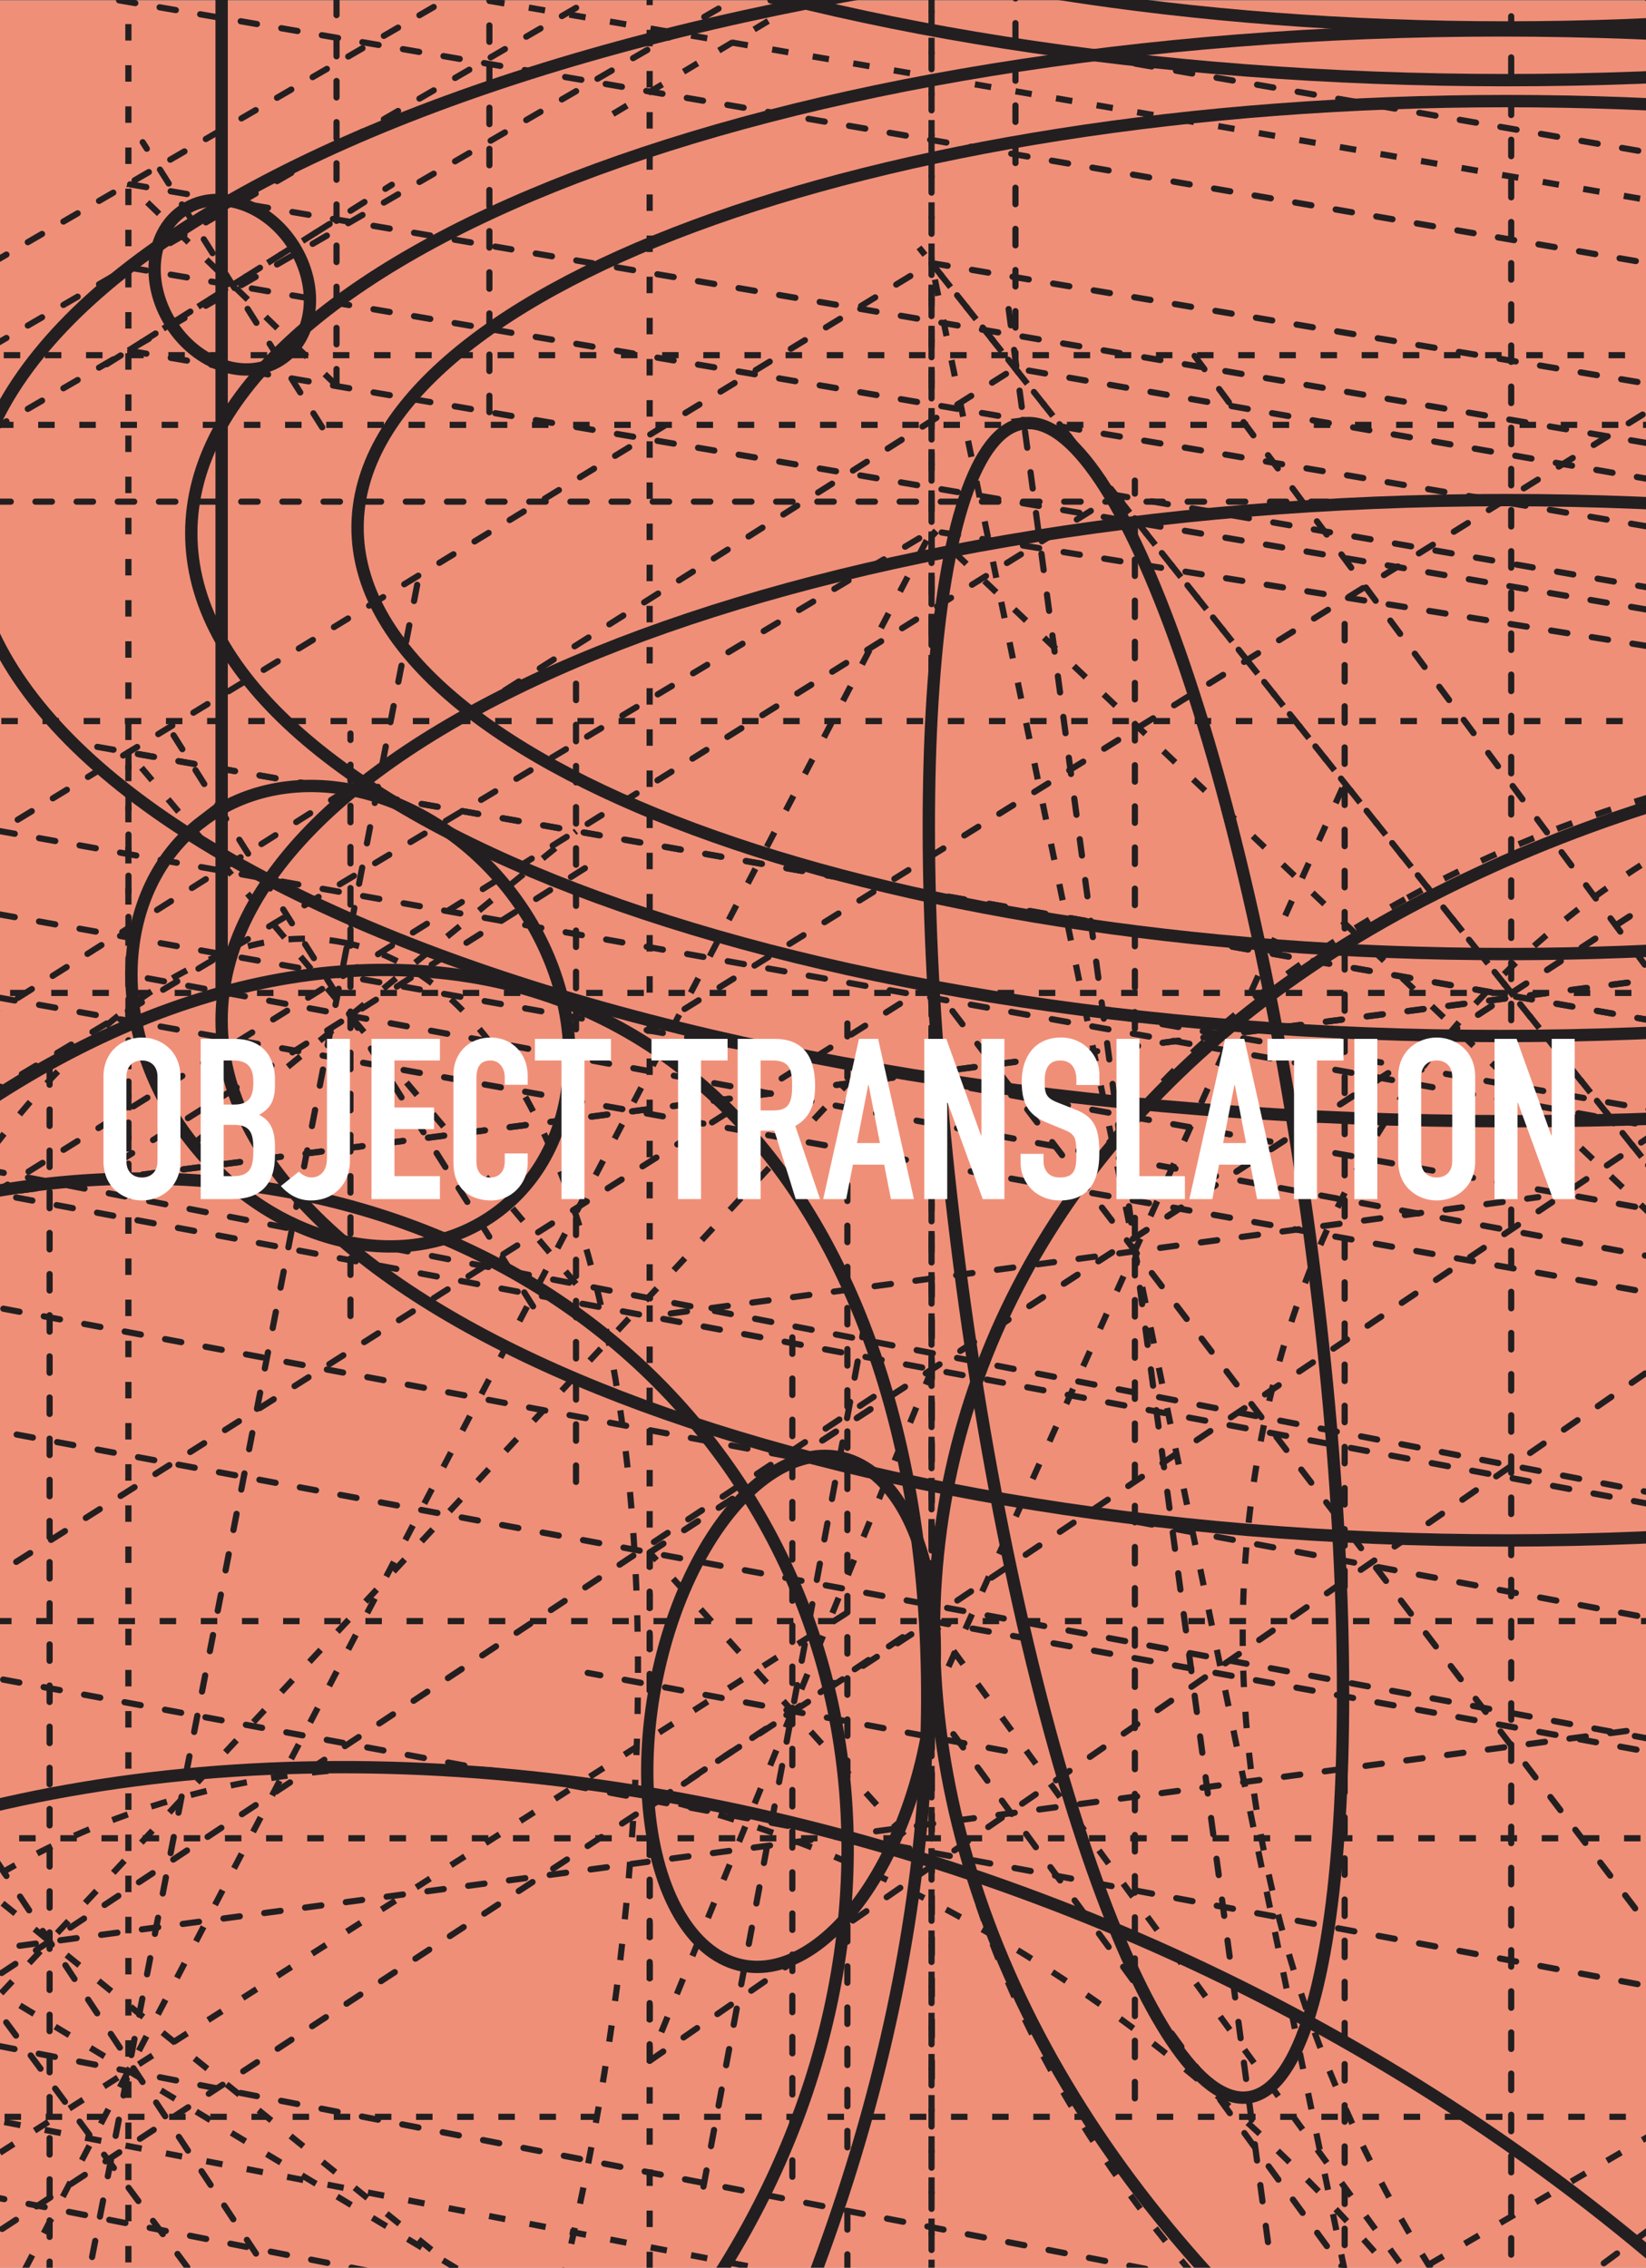 <svg xmlns="http://www.w3.org/2000/svg" xmlns:xlink="http://www.w3.org/1999/xlink" viewBox="0 0 800 1102.251" enable-background="new 0 0 800 1102.251"><rect x="0" y="0" width="800" height="1102.251" fill="#808080" stroke="none"/><defs><path id="1" d="m0 0h800v1102.25h-800z"/><clipPath id="0"><use xlink:href="#1"/></clipPath></defs><path fill="#f08f78" d="m0 .251h800v1102h-800z"/><g clip-path="url(#0)" fill="none" stroke="#231f20" stroke-miterlimit="10"><g stroke-dasharray="8 12" stroke-width="3"><path d="m315.75 3222.5v-4586.63"/><path d="m62.4 3219.7v-4586.62"/><path d="m452.75 2266.35v-3634.04"/><path d="m-662.4 787.96h2724.77"/><path d="m-678.18 172.64h2724.77"/><path d="m1069.21 1632.95l-622.17-852.94"/><path d="m1462.9 1314.69l-1468.17-284.66"/><path stroke-linecap="round" stroke-linejoin="round" d="m1089.75 206.51l-665.75-775.38"/><path d="m297.89 55.41l846.24-506.77"/><path d="m-670.67 893.52h2724.77"/><path d="m-441.44 206.51h2724.77"/><path d="m1071.62 906.89l-624.96-786.63"/><path d="m1473.33 614.08l-1418.71-249.76"/><path d="m-659.34 350.48h2724.77"/><path d="m-657.78 1028.92h2724.77"/><path d="m278.98 1493.15l883.58-620.95"/><path d="m315.74 754.65l794.84-516.02"/><g stroke-linejoin="round" stroke-linecap="round"><path d="m1774.42 709.85l-1321.61-231.7-819.98 517.93 1428.32 281.75z"/><path d="m734.48 2655.91v-3995.95"/></g><path d="m-385.16 1326.77l2226.85-307.37"/><path d="m-367.23 627.37l2196.89-283.97"/><g stroke-linejoin="round" stroke-linecap="round"><path d="m-367.17 1324.25l819.92-536.29 1321.67 241-713.27 592.99z"/><path d="m452.75-1194.36v3304.49"/><path d="m-367.17-72.908l819.92-461.35 1321.67 206.05-713.27 500.85z"/><path d="m-367.17 627.36l819.92-499.49 1321.67 222.61-713.27 543.04z"/><path d="m-3.096 580.02l545.52-339.34 888.76 154.17-476.53 364.9z"/></g><path d="m1532.91 482.63h-1599.59"/><g stroke-linejoin="round" stroke-linecap="round"><path d="m-367.17 747.68l819.98-489.66 1321.61 212.79-713.27 543.03z"/><path d="m-430.46 1373l2272.15-313.11"/><path d="m-367.23 627.37l2196.89-283.97"/><path d="m-367.16 996.12l2141.59-286.27"/><path d="m411.85 1283.76v-786.28"/></g><path d="m-367.23 1364.27l779.13-837.63"/><path d="m411.9 1256.97l-779.13-629.6"/><g stroke-linejoin="round" stroke-linecap="round"><path d="m24.11 1327.28v-817.97"/><path d="m256.73 1295.63l-466.9-706.56"/><path d="m424.62 678.95l-815.7 538.97"/></g></g><path stroke-width="6" d="m359.27 720.53c-107.86-163.24-345.71-196.18-531.25-73.58-185.53 122.6-248.5 354.31-140.64 517.55 107.86 163.19 345.71 196.13 531.25 73.54 185.53-122.56 248.5-354.27 140.64-517.51z"/><g stroke-dasharray="8 12" stroke-width="3"><g stroke-linejoin="round" stroke-linecap="round"><path d="m1069.21 1673.44l-622.17-852.92"/><path d="m1079.67 917.21l-626.92-789.33"/><path d="m735.38 1154.48l449.98-62.948"/><path d="m1061.13 1277.78l-608.32-799.62"/></g><path d="m452.81 828.37l200.71-447.7"/><g stroke-linejoin="round" stroke-linecap="round"><path d="m653.54 1111.29v-814.83"/><path d="m551.58 1019.94v-786.34"/></g><path d="m653.52 1103.61l-200.77-975.73"/><g stroke-linejoin="round" stroke-linecap="round"><path d="m325.97 638.46l421.67-56.56"/><path d="m616.27 1089.81l-126.75-944.83"/><path d="m452.75 828.37v-700.5"/></g></g><path stroke-width="6" d="m497.53 205.8c46.707-6.264 109 170.8 139.15 395.48 30.13 224.68 16.707 411.9-30 418.16-46.709 6.269-109.01-170.79-139.16-395.47-30.14-224.68-16.707-411.9 30.02-418.16z"/><g stroke-dasharray="8 12" stroke-width="3"><g stroke-linejoin="round" stroke-linecap="round"><path d="m1533.22 867.41l-1563.96-303.62"/><path d="m279.96 720.31v-388.59"/><path d="m1473.36 614.09l-1439.24-253.38"/></g><path d="m62.44 581.84l217.56-177.85"/><path d="m280 624.09l-217.56-258.45"/><g stroke-linejoin="round" stroke-linecap="round"><path d="m1436.63 728.22l-1374.27-254.44"/><path d="m170.33 639.68v-283.15"/><path d="m57.47 564.79l235.44-148.21"/><path d="m62.44 365.65v216.2"/><path d="m259.09 634.97l-175.28-278.45"/></g></g><path stroke-width="6" d="m98.25 399.27c43.27-32.944 110.62-17.263 150.43 35.02 39.805 52.29 36.999 121.38-6.261 154.32-43.28 32.945-110.62 17.266-150.43-35.02-39.805-52.29-37-121.38 6.265-154.33z"/><g stroke-dasharray="8 12" stroke-width="3"><g stroke-linejoin="round" stroke-linecap="round"><path d="m488.38 851.02l-202.73-37.883"/><path d="m315.76 1001.64v-246.99"/><path d="m452.92 1009.96v-385.63"/><path d="m315.76 1001.7l794.88-548.86"/><path d="m315.74 754.65l794.84-516.02"/></g><path d="m452.92 907.07l-137.18-152.42"/><path d="m452.92 665.58l-137.16 336.06"/><g stroke-linejoin="round" stroke-linecap="round"><path d="m385.1 1058.06v-415.03"/><path d="m315.74 878.14l794.87-532.47"/><path d="m420.52 642.11l-80.82 432.49"/></g></g><g stroke-width="6"><ellipse transform="matrix(.184-.983.983.184-503.68 1056.64)" cx="384.33" cy="831.57" rx="125.72" ry="67.09"/><path d="m1356.64 495.92c0-139.64-279.57-252.84-624.47-252.84-344.89 0-624.46 113.2-624.46 252.84 0 139.64 279.57 252.84 624.46 252.84 344.9 0 624.47-113.2 624.47-252.84z"/></g><g stroke-dasharray="8 12" stroke-linejoin="round" stroke-linecap="round" stroke-width="3"><path d="m-177.31 602.49l670.62-423.52 1108.2 193.89-594.89 452.15z"/><path d="m493.54 179.25v-667.17"/></g><path stroke-width="6" d="m107.72 482.48v-654.5"/><g stroke-dasharray="8 12" stroke-width="3"><path d="m-255.1-84.32l730.35-426.42 1197.1 196.64-641.95 450.77z"/><path stroke-linecap="round" stroke-linejoin="round" d="m-177.08-95.31l670.62-392.62 1108.13 180.65-595.06 416.99z"/></g><g stroke-width="6"><path d="m1359.76-193.96c0-128.64-280.93-232.92-627.5-232.92-346.56 0-627.48 104.28-627.48 232.92 0 128.64 280.92 232.92 627.48 232.92 346.57 0 627.5-104.28 627.5-232.92z"/><path d="m1290.73-193.96c0-114.49-250.02-207.3-558.48-207.3-308.44 0-558.46 92.81-558.46 207.3 0 114.49 250.02 207.3 558.46 207.3 308.46 0 558.48-92.81 558.48-207.3z"/><path d="m1290.73 256.44c0-114.49-250.02-207.3-558.48-207.3-308.44 0-558.46 92.81-558.46 207.3 0 114.49 250.02 207.3 558.46 207.3 308.46 0 558.48-92.81 558.48-207.3z"/></g><g stroke-dasharray="8 12" stroke-width="3"><g stroke-linejoin="round" stroke-linecap="round"><path d="m237.86 200.35v-490.52"/><path d="m163.56 187.37v-479.9"/><path d="m1832.87 1350.84l-2274.31-442.05"/></g><path d="m-367.17 1830.29l819.98-1572.27"/><path d="m-367.17 747.68l819.92 494.06"/><path d="m-371.09 1282.92l789.66-503.41"/><path stroke-linecap="round" stroke-linejoin="round" d="m202.76 284.28l-285.18 1467.02"/><path d="m166.75 458.06c124.81 24.265 178.27 289.39 119.41 592.18-58.863 302.74-207.76 528.54-332.57 504.27-124.81-24.26-178.27-289.39-119.41-592.13 58.864-302.79 207.76-528.58 332.57-504.32z"/></g><path stroke-width="6" d="m218.2 473.29c202.4 24.04 289.12 286.69 193.65 586.64-95.46 299.91-336.92 523.59-539.32 499.55-202.41-24.04-295.77-234.58-203.01-535.31 111.92-362.93 346.28-574.91 548.69-550.88z"/><g stroke-dasharray="8 12" stroke-width="3"><path d="m-367.17 1830.29l1428.32-816.45"/><path d="m1061.15 2138.55l-1428.32-1390.87"/><path d="m1774.42 1514.2l-1321.62-1256.18"/><path d="m452.75 1241.74l1321.68-770.93"/><g stroke-linejoin="round" stroke-linecap="round"><path d="m1525.71 548.43l-1838.03 1358.82"/><path d="m-211 693.54l1093.81 1479.32"/><path d="m580.62 173l1091.58 1476.33"/></g><path d="m-32.92 932.44c209.03-154.37 542.35-57.651 744.48 216.03 202.17 273.64 196.57 620.65-12.506 775.02-209.04 154.37-542.35 57.652-744.48-216.03-202.13-273.69-196.53-620.65 12.502-775.03z"/></g><path stroke-width="6" d="m-149.31 932.81c283.72-155.13 736.14-57.936 1010.55 217.1 274.35 274.99 266.74 623.72-16.973 778.86-283.77 155.14-736.19 57.938-1010.55-217.1-274.35-275.04-266.75-623.72 16.97-778.85z"/><path stroke-width="3" stroke-dasharray="8 12" d="m774.46 436.38c204.85-151.29 513.47-80.904 689.32 157.21 175.85 238.11 152.34 553.78-52.5 705.02-204.85 151.29-513.47 80.902-689.36-157.16-175.86-238.11-152.36-553.77 52.54-705.07z"/><path stroke-width="6" d="m685.03 441.08c277.76-148.47 650.91-96.75 884.31 141.69 295.42 301.81 256.78 585.65-20.932 734.08-277.71 148.46-696.12 49.801-934.56-183.83-238.42-233.68-206.55-543.47 71.18-691.94z"/><g stroke-dasharray="8 12" stroke-width="3"><path d="m684.12 436.38c276.66-151.29 693.41-80.904 930.87 157.21 237.46 238.11 205.71 553.78-70.898 705.02-276.62 151.29-693.37 80.902-930.87-157.16-237.48-238.11-205.74-553.77 70.9-705.07z"/><g stroke-linejoin="round" stroke-linecap="round"><path d="m1431.47 363.5l-1369.12-233.52"/><path d="m315.74 500.98l794.84-493.18"/><path d="m-367.17 378.86l819.92-475.17 1321.67 209.1-713.27 521.42z"/><path d="M-367.17 338.35 452.75-136.83 1774.42 72.28 1061.15 593.7z"/><path d="M-367.17 419.38 452.75-55.8 1774.42 153.31 1061.15 674.73z"/><path d="m-302.77 243.84h2128.38"/></g></g><g stroke-width="6"><path d="m1482.91 257.46c0-158.79-335.26-287.53-748.86-287.53-413.59 0-748.85 128.73-748.85 287.53 0 158.79 335.26 287.53 748.85 287.53 413.6-0 748.86-128.73 748.86-287.53z"/><path d="m1366.02 259.18c0-134.97-284.96-244.4-636.53-244.4-351.56 0-636.52 109.42-636.52 244.4 0 134.98 284.97 244.4 636.52 244.4 351.57-0 636.53-109.42 636.53-244.4z"/></g><g stroke-dasharray="8 12" stroke-linejoin="round" stroke-linecap="round" stroke-width="3"><path d="m1431.47 322.97l-1369.12-233.52"/><path d="m1431.51 403.94l-1369.12-233.52"/><path d="m156.59 207.69l-87.22-138.56"/><path d="m51.891 177.03l138.56-87.23"/></g><ellipse transform="matrix(-.533-.846.846-.533 56.03 307.7)" stroke-width="6" cx="112.96" cy="138.38" rx="43.33" ry="35.3"/><g stroke-dasharray="8 12" stroke-width="3"><path d="m62.4 170.42l101.16-63.704"/><path d="m163.56 187.37l-101.2-97.92"/></g></g><g fill="#fff"><path d="m50.29 523.34c0-12.689 9.626-19.03 18.706-19.03 9.08 0 18.706 6.344 18.706 19.03v41.13c0 12.689-9.626 19.03-18.706 19.03-9.08 0-18.706-6.345-18.706-19.03v-41.13m11.158 41.13c0 5.36 3.501 7.876 7.548 7.876s7.548-2.516 7.548-7.876v-41.13c0-5.36-3.5-7.876-7.548-7.876s-7.548 2.516-7.548 7.876v41.13"/><path d="m97.54 504.96h16.299c14.439 0 19.8 9.517 19.8 19.69v2.844c0 8.314-2.735 11.376-7.657 14.439 5.25 2.516 7.657 7.22 7.657 15.315v4.375c0 13.564-6.454 21.22-20.894 21.22h-15.205v-77.885m11.158 31.942h5.03c7.438 0 9.408-3.829 9.408-10.939 0-6.892-2.516-10.501-9.845-10.501h-4.594v21.44zm0 34.786h4.813c8.97 0 9.626-5.47 9.626-13.13 0-7.767-1.422-11.814-9.517-11.814h-4.922v24.941"/><path d="m170.07 564.47c0 10.283-7.11 19.03-19.03 19.03-7.11 0-11.814-3.938-14.549-7l8.751-7c1.531 1.532 3.829 2.844 6.126 2.844 2.734 0 7.548-1.641 7.548-9.408v-57.977h11.158v59.51"/><path d="m180.57 504.96h33.25v10.501h-22.1v22.862h19.252v10.501h-19.252v22.863h22.1v11.158h-33.25v-77.885"/><path d="m256.48 565.46c0 9.626-7.767 18.05-17.721 18.05-8.533 0-18.378-4.157-18.378-18.377v-42.881c0-10.173 7.329-17.94 18.16-17.94 10.282 0 17.94 7.767 17.94 18.596v4.375h-11.158v-3.719c0-4.375-2.625-8.095-6.892-8.095-5.579 0-6.891 3.829-6.891 9.08v39.818c0 4.485 1.75 7.985 6.782 7.985 3.063 0 7-1.75 7-7.876v-3.829h11.158v4.815"/><path d="m272.89 515.46h-12.908v-10.501h36.974v10.501h-12.908v67.38h-11.158v-67.38"/><path d="m329.55 515.46h-12.908v-10.501h36.974v10.501h-12.908v67.38h-11.158v-67.38"/><path d="m358.53 504.96h17.94c13.236 0 19.69 7.767 19.69 22.862 0 8.97-2.516 15.534-9.626 19.472l12.03 35.552h-11.814l-10.392-33.25h-6.673v33.25h-11.158v-77.886m11.157 34.786h6.344c7.767 0 8.97-4.376 8.97-12.143 0-7.876-1.313-12.142-9.517-12.142h-5.797v24.285"/><path d="m417.49 504.96h9.299l17.393 77.886h-11.158l-3.281-16.737h-15.205l-3.282 16.737h-11.158l17.392-77.886m4.704 22.425h-.219l-5.47 28.22h11.158l-5.469-28.22"/><path d="m449.21 504.96h10.72l16.847 46.928h.219v-46.928h11.158v77.886h-10.502l-17.06-46.819h-.219v46.819h-11.158v-77.886"/><path d="m534.31 527.39h-11.157v-2.516c0-5.141-2.188-9.407-7.877-9.407-6.125 0-7.548 4.922-7.548 10.06 0 6.02.547 8.095 6.345 10.392l8.532 3.391c9.846 3.719 11.705 9.954 11.705 21.331 0 13.13-4.813 22.862-19.253 22.862-10.829 0-19.03-7.985-19.03-18.487v-4.157h11.157v3.5c0 4.047 2.188 7.985 7.876 7.985 7.548 0 8.096-4.485 8.096-11.595 0-8.314-.985-9.626-6.454-11.814l-7.985-3.282c-9.627-3.938-12.143-10.283-12.143-20.02 0-11.814 6.345-21.331 19.14-21.331 11.157 0 18.596 8.97 18.596 17.612v5.47z"/><path d="m542.63 504.96h11.157v66.728h22.1v11.158h-33.25v-77.886"/><path d="m595.46 504.96h9.298l17.394 77.886h-11.158l-3.281-16.737h-15.206l-3.281 16.737h-11.158l17.392-77.886m4.703 22.425h-.219l-5.469 28.22h11.157l-5.469-28.22"/><path d="m628.93 515.46h-12.908v-10.501h36.974v10.501h-12.908v67.38h-11.157v-67.38"/><path d="m658.25 504.96h11.157v77.886h-11.157v-77.886"/><path d="m679.57 523.34c0-12.689 9.627-19.03 18.706-19.03s18.706 6.344 18.706 19.03v41.13c0 12.689-9.627 19.03-18.706 19.03s-18.706-6.345-18.706-19.03v-41.13m11.158 41.13c0 5.36 3.501 7.876 7.548 7.876 4.048 0 7.548-2.516 7.548-7.876v-41.13c0-5.36-3.5-7.876-7.548-7.876-4.047 0-7.548 2.516-7.548 7.876v41.13"/><path d="m726.39 504.96h10.721l16.846 46.928h.219v-46.928h11.158v77.886h-10.501l-17.07-46.819h-.219v46.819h-11.158v-77.886"/></g></svg>